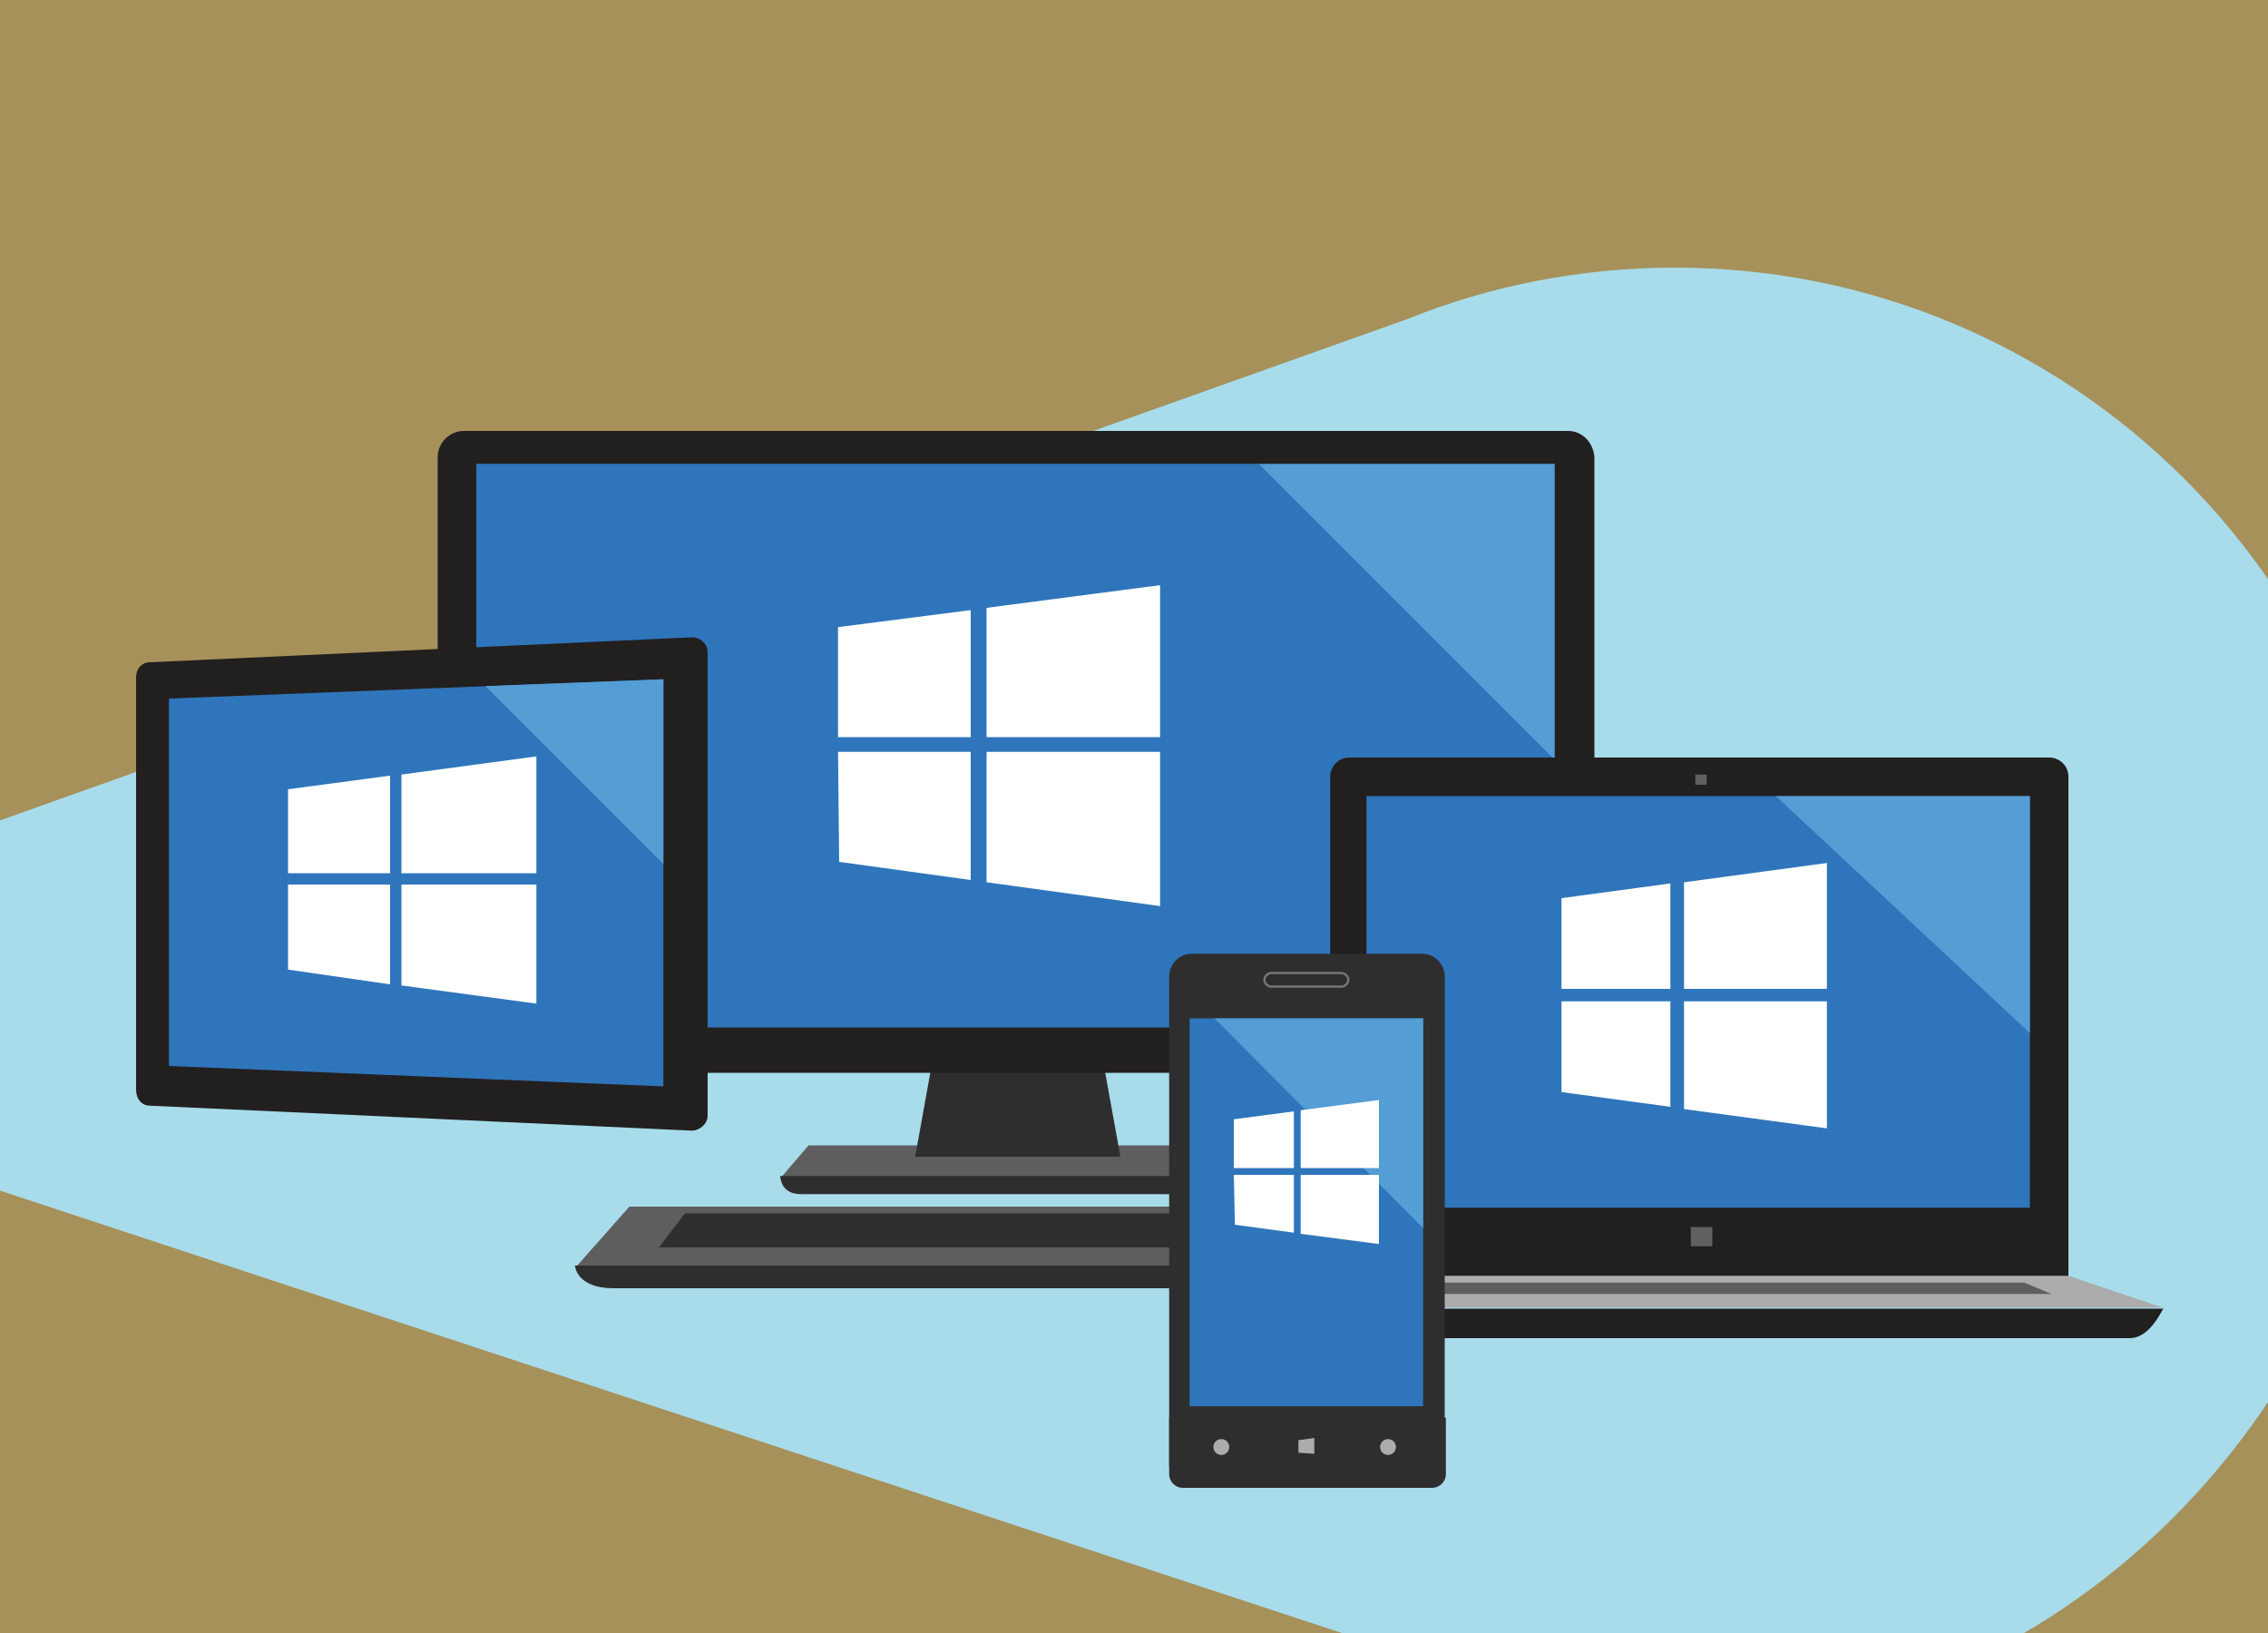 <svg xmlns="http://www.w3.org/2000/svg" xmlns:xlink="http://www.w3.org/1999/xlink" id="Layer_1" x="0" y="0" version="1.1" viewBox="0 0 200 144" xml:space="preserve" style="enable-background:new 0 0 200 144"><rect x="0" y="0" width="200" height="144" fill="#808080" stroke="none"/><style type="text/css">.st0{opacity:.3;fill:#ffb900}.st1{clip-path:url(#SVGID_2_)}.st2{fill:#a8dceb}.st3{fill:#2f75bb}.st4{fill:#549dd5}.st5{fill:#5e5e5e}.st6{fill:#2e2e2e}.st7{fill:#221f1f}.st8{fill:#fff}.st9{fill:#5e615f}.st10{fill:#acacac}.st11{fill:none;stroke:#767676;stroke-width:.199;stroke-miterlimit:10}</style><g><rect width="200" height="144" class="st0"/><g><defs><rect id="SVGID_1_" width="200" height="148" y="-4"/></defs><clipPath id="SVGID_2_"><use xlink:href="#SVGID_1_" style="overflow:visible"/></clipPath><g class="st1"><path d="M147.7,23.6c-8.3,0-16.3,1.6-23.5,4.5L-47.6,89.3l172.9,57c7,2.6,14.6,6.1,22.5,6.1 c35,0,63.4-30.4,63.4-65.4S182.7,23.6,147.7,23.6z" class="st2"/><g><rect width="96.6" height="53" x="40.8" y="39.2" class="st3"/><polygon points="137.4 67.3 137.4 38.4 108.5 38.4" class="st4"/><g><polygon points="110.6 103.8 68.9 103.8 71.3 101 108.2 101" class="st5"/><path d="M108.9,105.3c-1.9,0-36.5,0-38.3,0c-1.8,0-1.8-1.6-1.8-1.6h41.8C110.6,103.8,110.8,105.3,108.9,105.3z" class="st6"/><polygon points="98.8 102 80.7 102 82.2 93.7 97.3 93.7" class="st6"/><path d="M138.3,38H40.9c-1.2,0-2.3,1-2.3,2.3v52c0,1.2,1,2.3,2.3,2.3h97.4c1.2,0,2.3-1,2.3-2.3v-52 C140.5,39,139.5,38,138.3,38z M137.1,90.6H42V40.9h95.1V90.6z" class="st7"/><polygon points="129.6 111.6 50.9 111.6 55.5 106.4 125 106.4" class="st5"/><polygon points="122.4 110 58.1 110 60.4 107 120.2 107" class="st6"/><path d="M126.5,113.6c-3.5,0-69,0-72.4,0c-3.3,0-3.4-2-3.4-2h78.9C129.6,111.6,130,113.6,126.5,113.6z" class="st6"/></g><g><polygon points="85.6 65 85.6 53.8 73.9 55.3 73.9 65" class="st8"/><polygon points="87 65 102.3 65 102.3 51.6 87 53.6" class="st8"/><polygon points="87 66.3 87 77.8 102.3 79.9 102.3 66.3" class="st8"/><polygon points="85.6 66.3 73.9 66.3 74 76 85.6 77.6" class="st8"/></g></g><g><g><path d="M182.4,113V68.5c0-1-0.8-1.7-1.7-1.7h-61.7c-1,0-1.7,0.8-1.7,1.7V113H182.4z" class="st7"/><path d="M187.8,118c-2,0-73.1,0-75.6,0s-2.9-2.6-2.9-2.6h81.5C190.7,115.3,189.7,118,187.8,118z" class="st7"/><rect width="1" height=".9" x="149.5" y="68.3" class="st9"/><rect width="1.9" height="1.7" x="149.1" y="108.2" class="st9"/><g><rect width="58.5" height="36.3" x="120.5" y="70.2" class="st3"/><polygon points="179 70.2 156.6 70.2 179 91.1" class="st4"/></g><polygon points="109.2 115.3 117.2 112.5 182.4 112.5 190.7 115.3" class="st10"/><polygon points="118.6 114.1 120.9 113.1 178.5 113.1 180.9 114.1" class="st5"/></g><g><polygon points="147.3 87.2 147.3 77.9 137.7 79.2 137.7 87.2" class="st8"/><polygon points="148.5 87.2 161.1 87.2 161.1 76.1 148.5 77.8" class="st8"/><polygon points="148.5 88.3 148.5 97.8 161.1 99.5 161.1 88.3" class="st8"/><polygon points="147.3 88.3 137.7 88.3 137.7 96.3 147.3 97.6" class="st8"/></g></g><g><path d="M13.2,97.5L61,99.7c0.7,0,1.4-0.6,1.4-1.3V57.5c0-0.7-0.6-1.3-1.4-1.3l-47.8,2.2c-0.7,0-1.2,0.6-1.2,1.3 v36.4C12,96.9,12.5,97.5,13.2,97.5z" class="st7"/><polygon points="14.9 94 58.5 95.8 58.5 59.9 14.9 61.6" class="st3"/><polygon points="58.5 76.2 58.5 59.9 42.8 60.5" class="st4"/><g><polygon points="34.4 77 34.4 68.4 25.4 69.6 25.4 77" class="st8"/><polygon points="35.4 77 47.3 77 47.3 66.7 35.4 68.3" class="st8"/><polygon points="35.4 78 35.4 86.9 47.3 88.5 47.3 78" class="st8"/><polygon points="34.4 78 25.4 78 25.4 85.5 34.4 86.8" class="st8"/></g></g><g><g><path d="M125.4,131.1h-20.3c-1.1,0-2-0.9-2-2v-43c0-1.1,0.9-2,2-2h20.3c1.1,0,2,0.9,2,2v43 C127.4,130.3,126.5,131.1,125.4,131.1z" class="st6"/><path d="M103.1,125v5c0,0.6,0.5,1.2,1.2,1.2h22c0.6,0,1.2-0.5,1.2-1.2v-5H103.1z" class="st6"/><rect width="20.6" height="34.2" x="104.9" y="89.8" class="st3"/><g><path d="M118.3,87h-6.2c-0.3,0-0.6-0.3-0.6-0.6s0.3-0.6,0.6-0.6h6.2c0.3,0,0.6,0.3,0.6,0.6S118.6,87,118.3,87z" class="st11"/></g><circle cx="107.7" cy="127.6" r=".7" class="st10"/><circle cx="122.4" cy="127.6" r=".7" class="st10"/><polygon points="115.9 128.2 114.5 128.1 114.5 127 115.9 126.8" class="st10"/></g><polygon points="125.5 108.3 125.5 89.8 107.1 89.8" class="st4"/><g><polygon points="114.1 103 114.1 98 108.8 98.7 108.8 103" class="st8"/><polygon points="114.7 103 121.6 103 121.6 97 114.7 97.9" class="st8"/><polygon points="114.7 103.6 114.7 108.8 121.6 109.7 121.6 103.6" class="st8"/><polygon points="114.1 103.6 108.8 103.6 108.9 108 114.1 108.7" class="st8"/></g></g></g></g></g></svg>